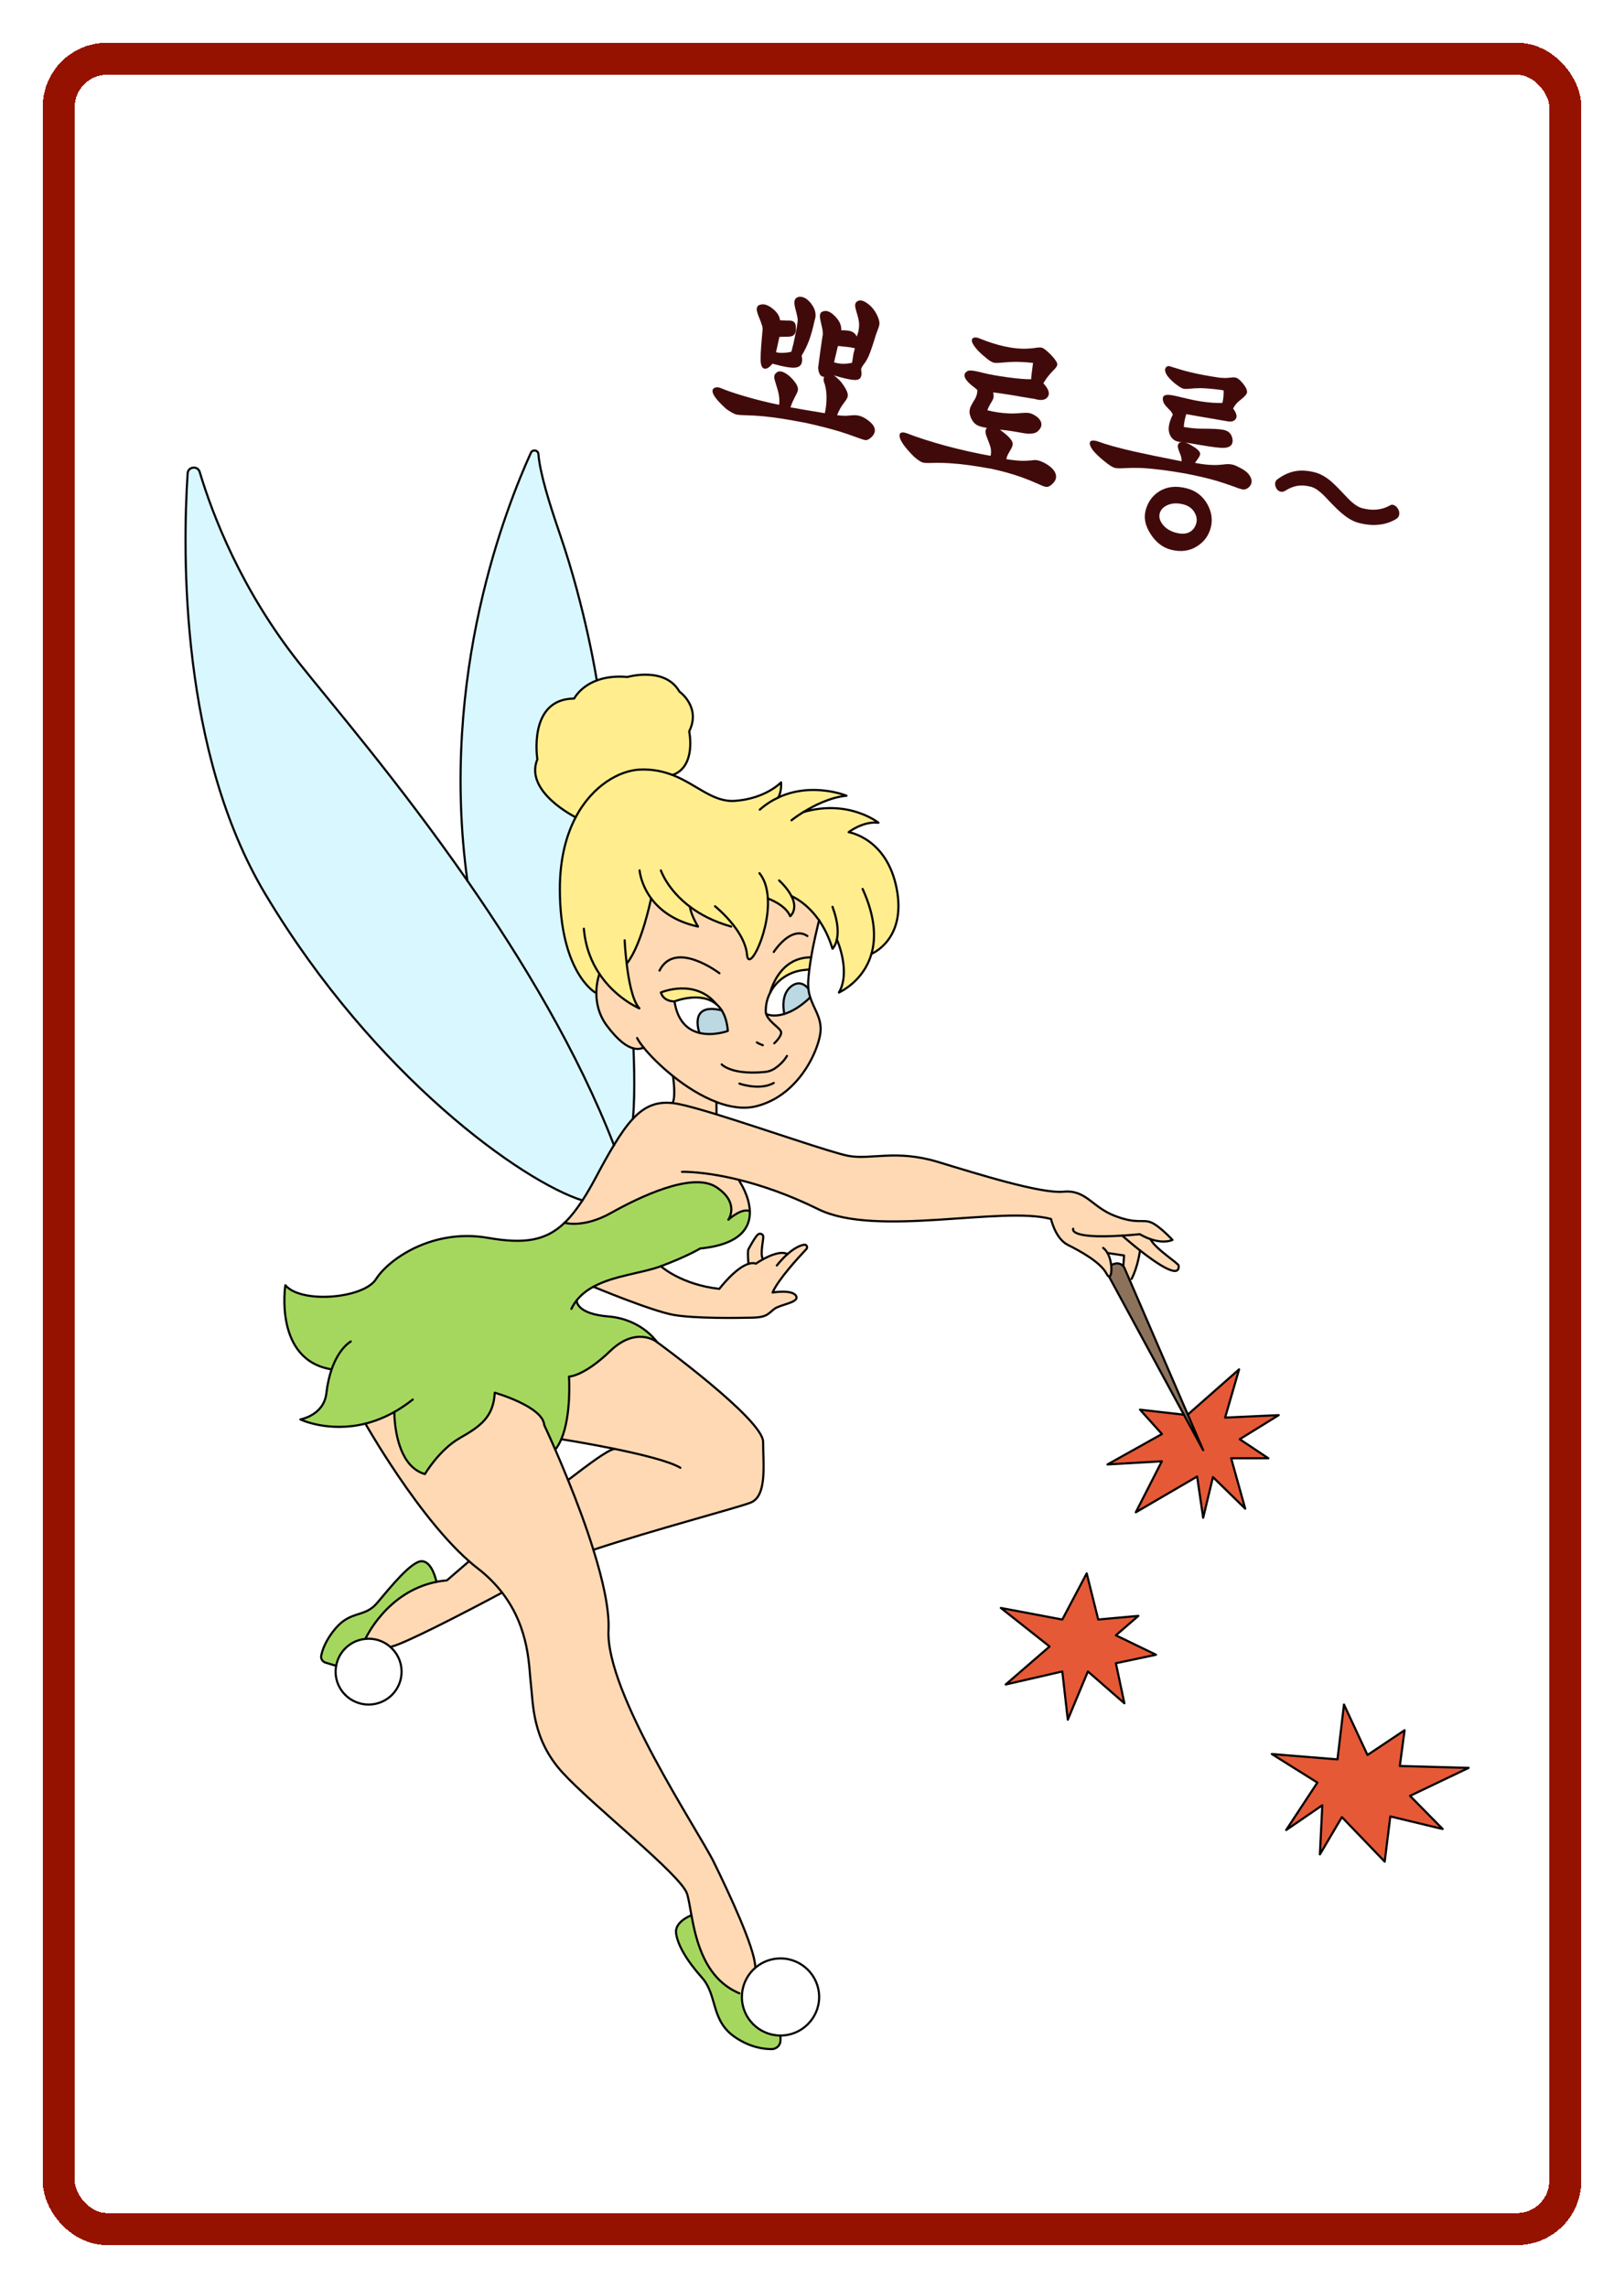 <svg width="304" height="428" viewBox="0 0 304 428" fill="none" xmlns="http://www.w3.org/2000/svg">
<g filter="url(#filter0_d_523_3278)">
<rect x="11" y="11" width="276" height="400" rx="6" fill="white" shape-rendering="crispEdges"/>
<rect x="8" y="8" width="282" height="406" rx="9" stroke="#961200" stroke-width="6" shape-rendering="crispEdges"/>
<path d="M271.919 327.729L260.947 332.965L267.058 339.165L257.254 336.812L256.204 345.271L248.193 336.941L244.075 343.918L244.524 334.729L237.763 339.353L243.603 330.482L235.073 325.141L247.367 326.141L248.582 315.882L252.983 325.318L259.932 320.682L259.035 327.376L271.919 327.729Z" fill="#E55936"/>
<path d="M236.358 261.741L229.067 266.247L234.424 269.812H227.463L230.094 279.236L224.053 273.33L222.224 280.941L221.092 273.224L209.612 279.918L214.485 270.377L204.314 270.965L214.508 265.271L210.402 260.718L218.614 261.659L222.224 268.294L219.345 261.636L228.949 253.177L226.33 262.2L236.358 261.741Z" fill="#E55936"/>
<path d="M219.347 261.635L222.225 268.294L218.615 261.659L204.587 235.8C204.953 235.871 205.141 234.859 205 233.659H205.059C206.286 233 207.006 233.565 207.277 233.883C207.371 233.988 207.418 234.059 207.418 234.059L208.445 236.424L219.347 261.635Z" fill="#8C725B"/>
<path d="M210.402 230.929C208.55 229.471 207.063 228.153 207.063 228.153C208.055 228.094 209.152 228.012 210.379 227.894C210.379 227.894 211.193 228.412 212.349 228.812C213.269 230.635 217.599 233.341 217.635 233.765C217.871 236.341 213.588 233.423 210.402 230.929Z" fill="#FFD9B3"/>
<path d="M111.923 211.224C113.173 209.165 114.318 207.53 115.474 206.294C117.692 203.93 119.945 203.024 122.954 203.365C123.308 203.412 123.674 203.459 124.051 203.541C125.679 203.871 128.192 204.577 131.118 205.471C139.991 208.2 152.626 212.635 155.8 213.235C160.024 214.024 164.684 211.988 172.554 214.365C180.411 216.753 191.867 220.33 196.079 219.941C200.291 219.541 201.377 222.777 205.589 224.424C209.813 226.071 210.839 225.047 212.432 225.671C214.025 226.294 216.479 228.965 216.479 228.965C215.11 229.518 213.553 229.224 212.349 228.812C211.193 228.412 210.379 227.894 210.379 227.894C209.152 228.012 208.055 228.094 207.064 228.153C207.064 228.153 208.55 229.471 210.402 230.93C210.367 231.165 209.99 234 208.822 236.259L208.444 236.424L207.418 234.059C207.418 234.059 207.37 233.988 207.276 233.883L207.418 231.871L204.315 231.412C204.704 232.083 204.916 232.906 204.999 233.659C205.14 234.859 204.952 235.871 204.586 235.8C204.468 235.788 204.315 235.624 204.149 235.306C203.052 233.153 199.253 231.071 196.893 229.894C194.546 228.718 193.743 225.047 193.743 225.047C184.553 222.553 160.98 228.53 150.22 223.235C144.556 220.447 139.53 218.765 135.472 217.753L135.413 217.977C135.413 217.977 137.265 220.671 137.36 223.577C135.908 222.941 133.619 224.93 133.372 225.141C133.561 224.847 135.342 221.883 131.083 219.083C126.576 216.13 116.547 221.012 111.368 223.918C106.33 226.741 102.873 225.812 102.696 225.753C103.829 224.647 104.914 223.271 106.023 221.577C106.873 220.283 107.722 218.788 108.631 217.094C109.822 214.847 110.908 212.894 111.923 211.224Z" fill="#FFD9B3"/>
<path d="M213.399 306.565L205.883 308.153L207.476 315.647L200.645 309.694L196.881 318.718L195.855 309.694L185.26 312.13L193.472 305.024L184.352 297.812L195.855 299.977L200.421 291.341L202.58 299.977L210.095 299.294L205.883 302.93L213.399 306.565Z" fill="#E55936"/>
<path d="M126.163 166.635C126.317 168.165 127.662 170.341 127.662 170.341C123.107 169.329 120.441 167.165 118.884 165.059C118.884 165.059 117.185 173.529 114.448 177.106L114.294 177.129C114.648 180.223 115.356 184.141 116.654 185.612C116.394 185.506 112.194 183.67 109.209 179.2C109.209 179.2 108.655 180.647 108.631 182.682H108.407C108.407 182.682 101.8 178.917 101.8 163.306C101.8 157.694 102.98 153.27 104.761 149.894C107.947 143.859 113.032 141.153 116.725 140.976C119.12 140.859 121.125 141.306 122.895 141.988H122.907C127.437 143.753 130.422 147.106 134.552 146.823C140.309 146.435 143.212 143.365 143.212 143.365C143.318 145.106 142.763 146.07 142.669 146.2C149.005 143.223 155.458 145.859 155.458 145.859C152.391 146.165 149.394 147.682 147.424 148.906C155.895 146.47 161.44 150.917 161.44 150.917C158.538 150.576 155.859 152.682 155.859 152.682C155.859 152.682 163.033 153.753 164.861 163.306C166.678 172.847 160.13 175.435 160.13 175.435C158.667 180.541 154.326 182.541 154.054 182.659C156.319 178.682 153.653 172.753 153.653 172.753C153.382 173.988 152.839 174.494 152.839 174.494C152.167 172.294 151.27 170.553 150.326 169.188C148.025 165.882 145.453 164.776 145.182 164.67H145.158C144.745 163.823 144.038 162.847 142.846 161.706L140.179 162.176C140.498 163.07 140.675 164.07 140.734 165.094C140.935 168.576 139.79 172.529 138.693 174.729C137.82 176.482 136.97 177.141 136.829 175.576C136.652 173.588 135.507 171.623 134.257 170.035L133.867 170.341C130.576 169.412 128.063 168.07 126.163 166.635Z" fill="#FFED8E"/>
<path d="M150.325 169.189C150.277 169.389 149.959 170.6 149.593 172.271L148.142 172.106C147.305 171.541 146.444 171.506 145.653 171.765L144.922 168.4C144.922 168.4 146.432 167.2 145.181 164.671C145.453 164.777 148.024 165.883 150.325 169.189Z" fill="#FFD9B3"/>
<path d="M141.488 199.777C138.845 200.965 135.412 199.718 135.412 199.718L135.742 197.518C136.875 197.671 138.338 197.718 140.179 197.541C140.839 197.482 141.476 197.259 142.031 196.894C142.739 196.412 143.694 195.612 144.308 194.541L141.937 192.177C141.937 192.177 143.27 190.965 143.223 190.129C143.187 189.365 140.875 188.212 140.426 186.682C140.521 186.741 141.748 187.33 143.824 186.682C145.134 186.282 146.774 185.4 148.662 183.6H148.673C149.334 185.682 150.62 187.165 150.62 189.541C150.62 191.671 148.791 197.024 144.662 200.682L141.488 199.777Z" fill="#FFD9B3"/>
<path d="M148.143 172.106L149.594 172.271C149.346 173.389 149.063 174.73 148.839 176.106C146.715 176.071 145.146 176.859 143.99 177.895L141.843 175.095C141.843 175.095 141.878 175.036 141.937 174.942C142.338 174.377 143.837 172.33 145.654 171.765C146.444 171.506 147.305 171.542 148.143 172.106Z" fill="#FFD9B3"/>
<path d="M143.991 177.894C145.147 176.859 146.716 176.07 148.84 176.106C148.71 176.87 148.592 177.647 148.498 178.412L148.273 178.388C147.955 178.423 147.648 178.447 147.377 178.482C144.687 178.788 142.362 180.4 141.194 182.67H141.183C141.183 182.67 141.843 179.847 143.991 177.894Z" fill="#FFED8E"/>
<path d="M143.105 363.376C147.093 363.376 150.338 366.612 150.338 370.588C150.338 374.565 147.093 377.8 143.105 377.8C139.118 377.8 135.873 374.576 135.873 370.588C135.873 370.365 135.885 370.153 135.908 369.929C136.085 367.965 137.053 366.224 138.492 365.035C139.743 364 141.359 363.376 143.105 363.376Z" fill="white"/>
<path d="M148.672 183.6H148.661C146.773 185.4 145.133 186.282 143.824 186.682C143.824 186.682 142.975 183.317 144.992 181.612C146.903 180 148.271 181.917 148.271 181.917H148.318C148.377 182.529 148.507 183.082 148.672 183.6Z" fill="#BCD8E2"/>
<path d="M148.273 178.388L148.497 178.412C148.403 179.176 148.332 179.918 148.285 180.623C148.261 181.082 148.285 181.518 148.32 181.918H148.273C148.273 181.918 146.905 180 144.993 181.612C142.976 183.318 143.825 186.682 143.825 186.682C141.749 187.329 140.522 186.741 140.427 186.682C140.368 186.529 140.345 186.376 140.345 186.212C140.345 186.047 140.345 185.871 140.357 185.706C140.416 184.612 140.699 183.588 141.194 182.671C142.362 180.4 144.686 178.788 147.376 178.482C147.648 178.447 147.955 178.423 148.273 178.388Z" fill="white"/>
<path d="M144.415 231.612C145.323 230.812 146.444 230.035 147.53 229.859C147.978 229.776 148.273 230.341 147.942 230.682C146.361 232.353 142.68 236.365 141.619 238.8C141.619 238.8 145.264 238.176 146.008 239.423C146.751 240.67 143.093 241.012 141.961 241.859C140.816 242.718 140.651 243.459 137.749 243.506C134.835 243.565 127.201 243.682 123.166 243C119.119 242.318 108.076 237.718 108.076 237.718C111.934 235.612 117.173 235.2 120.712 233.882C120.712 233.882 124.476 237.318 131.649 238.118C131.649 238.118 134.622 234.2 137.112 233.435C137.607 233.282 138.079 233.247 138.504 233.4C138.504 233.4 139.047 233.012 139.837 232.576C141.17 231.847 143.2 230.965 144.415 231.612Z" fill="#FFD9B3"/>
<path d="M144.922 168.4L145.653 171.765C143.836 172.33 142.338 174.377 141.937 174.941L138.692 174.73C139.79 172.53 140.934 168.577 140.733 165.094H140.757C140.757 165.094 144.013 166.224 144.922 168.4Z" fill="#FFD9B3"/>
<path d="M145.18 164.671C146.431 167.2 144.921 168.4 144.921 168.4C144.013 166.224 140.757 165.094 140.757 165.094H140.733C140.674 164.071 140.497 163.071 140.179 162.177L142.845 161.706C144.036 162.847 144.744 163.824 145.157 164.659H145.18V164.671Z" fill="#FFED8E"/>
<path d="M140.427 186.683C140.875 188.212 143.188 189.365 143.223 190.13C143.27 190.965 141.937 192.177 141.937 192.177L144.309 194.541C143.695 195.612 142.74 196.412 142.032 196.894C141.477 197.259 140.84 197.483 140.179 197.541C138.339 197.718 136.876 197.671 135.743 197.518L135.413 199.718C135.413 199.718 138.846 200.965 141.489 199.777L144.663 200.683C143.046 202.118 141.076 203.294 138.716 203.918C136.321 204.553 133.702 204.153 131.118 203.177C128.228 202.071 125.396 200.247 122.977 198.318C120.653 196.459 118.707 194.494 117.491 192.989C116.984 193.2 116.37 193.318 115.604 193.13C114.365 192.836 112.748 191.73 110.625 188.918C109.02 186.777 108.607 184.494 108.631 182.683C108.654 180.647 109.209 179.2 109.209 179.2C112.194 183.671 116.394 185.506 116.654 185.612C115.356 184.141 114.648 180.224 114.294 177.13L114.447 177.106C117.185 173.53 118.884 165.059 118.884 165.059C120.441 167.165 123.107 169.33 127.661 170.341C127.661 170.341 126.316 168.165 126.163 166.636C128.063 168.071 130.576 169.412 133.867 170.341L134.257 170.036C135.507 171.624 136.652 173.588 136.829 175.577C136.97 177.141 137.82 176.483 138.693 174.73L141.937 174.941C141.878 175.036 141.843 175.094 141.843 175.094L143.99 177.894C141.843 179.847 141.182 182.671 141.182 182.671H141.194C140.698 183.588 140.415 184.612 140.356 185.706C140.345 185.871 140.345 186.047 140.345 186.212C140.345 186.377 140.368 186.53 140.427 186.683ZM133.242 189.871C133.112 188.188 132.687 186.941 132.098 186.012C131.814 185.565 131.484 185.189 131.118 184.883C127.083 179.93 120.712 182.671 120.712 182.671C121.255 184.447 123.261 184.341 123.261 184.341C123.851 188.188 125.856 189.73 127.921 190.224C130.54 190.871 133.242 189.871 133.242 189.871Z" fill="#FFD9B3"/>
<path d="M143.105 377.8V378.694C143.105 379.6 142.374 380.33 141.477 380.341C139.943 380.353 137.466 380.012 134.728 378.2C129.962 375.047 131.378 370.318 128.416 366.988C125.455 363.659 123.862 360.847 123.555 358.659C123.261 356.459 126.434 355.306 126.434 355.306C127.331 360.189 128.983 367.212 135.413 369.906L135.908 369.93C135.885 370.153 135.873 370.365 135.873 370.588C135.873 374.577 139.106 377.8 143.105 377.8Z" fill="#A5D75F"/>
<path d="M112.016 268.047C107.002 267.024 102.389 266.294 102.07 266.247C104.005 261.706 103.51 254.529 103.51 254.529C103.51 254.529 106.235 254.529 111.202 249.765C115.98 245.153 119.697 247.847 119.956 248.047C119.956 248.047 139.836 262.541 139.836 266.741C139.836 270.941 140.627 276.847 137.5 278.106C135.212 279.023 119.036 283.282 108.064 286.929C106.66 282.4 104.914 277.788 103.321 273.882C107.356 270.8 110.695 268.282 112.004 268.059L112.016 268.047Z" fill="#FFD9B3"/>
<path d="M139.754 232.412L139.837 232.577C139.046 233.012 138.504 233.4 138.504 233.4C138.079 233.247 137.607 233.283 137.112 233.436C137.112 233.436 136.876 231.141 137.112 230.694C137.218 230.483 138.35 228.388 138.881 227.941C139.27 227.624 139.872 227.883 139.884 228.388C139.884 229.036 139.306 231.541 139.754 232.412Z" fill="#FFD9B3"/>
<path d="M138.374 364.906L138.492 365.036C137.052 366.224 136.085 367.965 135.908 369.93L135.412 369.906C128.982 367.212 127.331 360.189 126.434 355.306C126.115 353.612 125.903 352.177 125.608 351.271C124.475 347.753 107.946 334.8 102.247 328.553C96.561 322.294 96.82 315.636 96.372 312C95.994 309.059 96.23 301.718 90.992 294.942C89.765 293.353 88.243 291.8 86.343 290.342C85.836 289.953 85.317 289.53 84.81 289.071C79.335 284.283 73.766 276.553 70.015 270.812L73.271 270.389C74.073 271.483 75.135 272.365 76.539 272.765C76.539 272.765 79.206 268.224 83.075 266.024C86.945 263.824 89.376 262.083 89.612 257.542C89.612 257.542 98.649 260.118 98.873 263.6C98.873 263.6 99.711 265.365 100.938 268.189C101.634 269.789 102.46 271.73 103.333 273.883C104.926 277.789 106.672 282.4 108.076 286.93C109.846 292.577 111.096 298.094 110.907 301.965C110.341 313.671 127.779 339.565 130.622 345.365C133.466 351.153 138.256 361.377 138.374 364.906Z" fill="#FFD9B3"/>
<path d="M133.372 225.142C133.62 224.93 135.908 222.942 137.36 223.577C137.419 225.024 137.029 226.53 135.755 227.777C134.387 229.118 132.015 230.177 128.063 230.565C128.063 230.565 125.833 231.953 120.712 233.883C117.173 235.2 111.934 235.612 108.076 237.718C106.861 238.377 105.799 239.2 104.95 240.271C104.938 240.518 105.009 242.8 110.908 243.283C116.937 243.789 119.792 247.8 119.957 248.047C119.698 247.847 115.981 245.153 111.203 249.765C106.236 254.53 103.51 254.53 103.51 254.53C103.51 254.53 104.006 261.706 102.071 266.247C101.753 266.977 101.387 267.636 100.938 268.189C99.712 265.365 98.874 263.6 98.874 263.6C98.65 260.118 89.612 257.542 89.612 257.542C89.376 262.083 86.946 263.824 83.076 266.024C79.206 268.224 76.54 272.765 76.54 272.765C75.136 272.365 74.074 271.483 73.272 270.389C70.747 266.895 70.818 261.153 70.818 261.153C68.942 262.2 67.113 262.895 65.402 263.33C58.441 265.059 53.226 262.542 53.226 262.542C53.226 262.542 57.603 261.789 58.087 257.695C58.3 255.883 58.654 254.4 59.078 253.177C48.212 251.436 50.418 237.436 50.418 237.436C53.38 240.953 65.107 239.93 67.384 236.295C69.673 232.659 77.873 226.753 88.35 228.577C95.063 229.742 99.122 229.177 102.685 225.753H102.696C102.873 225.812 106.33 226.742 111.368 223.918C116.548 221.012 126.576 216.13 131.083 219.083C135.342 221.883 133.561 224.847 133.372 225.142Z" fill="#A5D75F"/>
<path d="M132.097 186.012C132.687 186.942 133.112 188.189 133.242 189.871C133.242 189.871 130.54 190.871 127.921 190.236C127.815 189.93 125.975 184.506 132.097 186.012Z" fill="#BCD8E2"/>
<path d="M131.118 184.882C131.484 185.188 131.814 185.565 132.098 186.012C125.974 184.506 127.815 189.929 127.921 190.224C125.856 189.729 123.851 188.188 123.261 184.341C123.261 184.341 128.169 182.365 131.118 184.882Z" fill="white"/>
<path d="M131.118 203.177V205.471C128.193 204.577 125.679 203.871 124.051 203.541C123.674 203.459 123.308 203.412 122.954 203.365L122.978 203.165C123.52 201.871 122.978 198.318 122.978 198.318C125.396 200.247 128.228 202.071 131.118 203.165V203.177Z" fill="#FFD9B3"/>
<path d="M131.118 184.882C128.168 182.365 123.26 184.341 123.26 184.341C123.26 184.341 121.255 184.447 120.712 182.671C120.712 182.671 127.083 179.929 131.118 184.882Z" fill="#FFED8E"/>
<path d="M124.181 126.377C124.181 126.377 128.287 129.271 126.01 133.824C126.01 133.824 127.414 140.377 122.907 141.989H122.895C121.126 141.306 119.12 140.859 116.725 140.977C113.032 141.153 107.947 143.859 104.761 149.894C104.761 149.894 95.075 145.118 97.588 139.047C97.588 139.047 95.759 127.741 104.478 127.683C104.478 127.683 105.576 125.471 108.714 124.294C110.165 123.753 112.041 123.436 114.448 123.647C114.448 123.647 121.456 121.612 124.181 126.377Z" fill="#FFED8E"/>
<path d="M115.603 193.129L115.579 193.223C115.579 193.223 115.981 201.247 115.473 206.294C114.317 207.529 113.173 209.165 111.922 211.223C105.173 193.8 94.815 176.612 84.491 161.765C79.158 123.176 91.971 91.435 96.372 81.718C96.691 81.012 97.729 81.188 97.788 81.953C98.071 85.517 99.817 91.129 101.799 96.894C106.684 111.094 108.713 124.294 108.713 124.294C105.575 125.47 104.477 127.682 104.477 127.682C95.758 127.741 97.587 139.047 97.587 139.047C95.074 145.117 104.76 149.894 104.76 149.894C102.979 153.27 101.799 157.694 101.799 163.306C101.799 178.917 108.406 182.67 108.406 182.67H108.63C108.607 184.494 109.02 186.776 110.624 188.917C112.748 191.729 114.364 192.835 115.603 193.129Z" fill="#D9F7FF"/>
<path d="M111.923 211.224C110.908 212.894 109.823 214.847 108.631 217.094C107.723 218.788 106.873 220.282 106.024 221.576C94.933 218.094 67.196 198.541 46.69 164.306C30.739 137.671 31.152 100.671 32.12 85.565C32.202 84.271 34.019 84.071 34.385 85.306C36.768 93.271 42.136 107.329 53.073 121.129C58.724 128.271 71.585 143.188 84.492 161.765C94.815 176.612 105.174 193.8 111.923 211.224Z" fill="#D9F7FF"/>
<path d="M86.343 290.341C88.243 291.8 89.765 293.353 90.992 294.941C82.957 299.235 72.693 304.47 70.357 305.023L70.192 305.211C69.094 304.188 67.619 303.564 66.003 303.564C65.802 303.564 65.602 303.576 65.401 303.6C65.401 303.6 69.354 294.788 78.698 292.929C79.335 292.8 79.984 292.706 80.668 292.647C80.668 292.647 82.296 291.223 84.809 289.07C85.317 289.529 85.836 289.953 86.343 290.341Z" fill="#FFD9B3"/>
<path d="M78.699 292.918C69.355 294.789 65.403 303.6 65.403 303.6C62.63 303.859 60.4 305.953 59.928 308.636L57.922 308.036C57.356 307.859 57.026 307.294 57.132 306.73C57.356 305.636 57.993 303.765 59.822 301.624C62.736 298.212 65.226 299.694 67.621 296.847C70.016 294.012 74.11 288.894 76.045 289.071C77.921 289.236 78.652 292.683 78.699 292.918Z" fill="#A5D75F"/>
<path d="M73.271 270.388L70.014 270.812C67.195 266.518 65.401 263.329 65.401 263.329C67.112 262.894 68.941 262.2 70.817 261.153C70.817 261.153 70.746 266.894 73.271 270.388Z" fill="#FFD9B3"/>
<path d="M72.174 309.73C72.174 313.13 69.413 315.883 66.004 315.883C62.594 315.883 59.821 313.13 59.821 309.73C59.821 309.353 59.857 308.988 59.928 308.636C60.399 305.953 62.629 303.859 65.402 303.6C65.602 303.577 65.803 303.565 66.004 303.565C67.62 303.565 69.095 304.188 70.192 305.212C71.407 306.33 72.174 307.941 72.174 309.73Z" fill="white"/>
<path d="M111.935 211.259C111.935 211.259 111.923 211.235 111.923 211.224C105.174 193.8 94.815 176.612 84.492 161.765C71.585 143.188 58.724 128.271 53.073 121.129C42.136 107.329 36.768 93.271 34.385 85.306C34.019 84.071 32.202 84.271 32.12 85.565C31.152 100.671 30.739 137.671 46.69 164.306C67.196 198.541 94.933 218.094 106.024 221.576" stroke="black" stroke-width="0.4" stroke-linecap="round" stroke-linejoin="round"/>
<path d="M131.119 203.165C128.228 202.071 125.396 200.247 122.978 198.318C120.654 196.459 118.707 194.494 117.492 192.988C116.902 192.259 116.489 191.647 116.265 191.188" stroke="black" stroke-width="0.4" stroke-linecap="round" stroke-linejoin="round"/>
<path d="M150.338 169.153C150.338 169.153 150.338 169.165 150.326 169.189C150.279 169.389 149.96 170.6 149.594 172.271C149.346 173.389 149.063 174.73 148.839 176.106C148.709 176.871 148.591 177.647 148.497 178.412C148.403 179.177 148.332 179.918 148.285 180.624C148.261 181.083 148.285 181.518 148.32 181.918C148.379 182.53 148.509 183.083 148.674 183.6C149.335 185.683 150.621 187.165 150.621 189.542C150.621 191.671 148.792 197.024 144.663 200.683C143.046 202.118 141.076 203.294 138.716 203.918C136.321 204.553 133.702 204.153 131.118 203.177" stroke="black" stroke-width="0.4" stroke-linecap="round" stroke-linejoin="round"/>
<path d="M120.712 159.835C120.712 159.835 121.892 163.423 126.163 166.635C128.062 168.07 130.575 169.411 133.867 170.341" stroke="black" stroke-width="0.4" stroke-linecap="round" stroke-linejoin="round"/>
<path d="M130.848 166.541C130.848 166.541 132.629 167.965 134.257 170.035C135.508 171.624 136.652 173.588 136.829 175.577C136.971 177.141 137.82 176.482 138.693 174.729C139.791 172.529 140.935 168.577 140.735 165.094C140.676 164.071 140.499 163.071 140.18 162.177C139.932 161.506 139.602 160.894 139.165 160.353" stroke="black" stroke-width="0.4" stroke-linecap="round" stroke-linejoin="round"/>
<path d="M145.158 164.659C144.745 163.824 144.037 162.847 142.846 161.706" stroke="black" stroke-width="0.4" stroke-linecap="round" stroke-linejoin="round"/>
<path d="M140.757 165.094C140.757 165.094 144.013 166.224 144.921 168.4C144.921 168.4 146.431 167.2 145.181 164.671" stroke="black" stroke-width="0.4" stroke-linecap="round" stroke-linejoin="round"/>
<path d="M145.158 164.659H145.182C145.453 164.776 148.025 165.882 150.326 169.188C151.27 170.553 152.166 172.294 152.839 174.494C152.839 174.494 153.382 173.988 153.653 172.753C153.924 171.506 153.924 169.553 152.839 166.647" stroke="black" stroke-width="0.4" stroke-linecap="round" stroke-linejoin="round"/>
<path d="M116.724 159.835C116.724 159.835 116.924 162.4 118.883 165.058C120.44 167.164 123.106 169.329 127.661 170.341C127.661 170.341 126.316 168.164 126.162 166.635" stroke="black" stroke-width="0.4" stroke-linecap="round" stroke-linejoin="round"/>
<path d="M118.883 165.059C118.883 165.059 117.184 173.53 114.447 177.106" stroke="black" stroke-width="0.4" stroke-linecap="round" stroke-linejoin="round"/>
<path d="M116.666 185.624H116.654C116.394 185.506 112.194 183.671 109.209 179.2C107.758 177.035 106.59 174.247 106.295 170.741" stroke="black" stroke-width="0.4" stroke-linecap="round" stroke-linejoin="round"/>
<path d="M113.928 172.906C113.928 172.906 114.01 174.789 114.293 177.13C114.647 180.224 115.355 184.142 116.653 185.612" stroke="black" stroke-width="0.4" stroke-linecap="round" stroke-linejoin="round"/>
<path d="M154.042 182.671H154.054C154.325 182.541 158.666 180.541 160.129 175.436C160.978 172.506 160.86 168.541 158.477 163.306" stroke="black" stroke-width="0.4" stroke-linecap="round" stroke-linejoin="round"/>
<path d="M153.652 172.753C153.652 172.753 156.318 178.683 154.053 182.659" stroke="black" stroke-width="0.4" stroke-linecap="round" stroke-linejoin="round"/>
<path d="M160.131 175.436C160.131 175.436 166.679 172.847 164.862 163.306C163.033 153.753 155.86 152.683 155.86 152.683C155.86 152.683 158.538 150.577 161.44 150.918C161.44 150.918 155.895 146.471 147.424 148.906" stroke="black" stroke-width="0.4" stroke-linecap="round" stroke-linejoin="round"/>
<path d="M142.668 146.212C141.5 146.753 140.333 147.494 139.224 148.471" stroke="black" stroke-width="0.4" stroke-linecap="round" stroke-linejoin="round"/>
<path d="M145.158 150.459C145.158 150.459 146.02 149.753 147.412 148.906H147.424C149.394 147.683 152.391 146.165 155.458 145.859C155.458 145.859 149.005 143.224 142.669 146.2" stroke="black" stroke-width="0.4" stroke-linecap="round" stroke-linejoin="round"/>
<path d="M122.895 141.988C121.125 141.306 119.12 140.859 116.725 140.976C113.032 141.153 107.947 143.859 104.761 149.894C102.98 153.27 101.8 157.694 101.8 163.306C101.8 178.917 108.407 182.67 108.407 182.67" stroke="black" stroke-width="0.4" stroke-linecap="round" stroke-linejoin="round"/>
<path d="M142.668 146.212C142.763 146.071 143.317 145.106 143.211 143.365C143.211 143.365 140.309 146.435 134.551 146.824C130.422 147.106 127.437 143.753 122.906 141.988" stroke="black" stroke-width="0.4" stroke-linecap="round" stroke-linejoin="round"/>
<path d="M109.209 179.2C109.209 179.2 108.654 180.647 108.631 182.683C108.607 184.494 109.02 186.777 110.625 188.918C112.748 191.73 114.365 192.835 115.604 193.13C116.37 193.318 116.984 193.2 117.491 192.988H117.503" stroke="black" stroke-width="0.4" stroke-linecap="round" stroke-linejoin="round"/>
<path d="M108.713 124.294C108.713 124.294 106.684 111.094 101.799 96.894C99.817 91.129 98.071 85.517 97.788 81.953C97.729 81.188 96.691 81.012 96.372 81.718C91.971 91.435 79.158 123.176 84.491 161.765" stroke="black" stroke-width="0.4" stroke-linecap="round" stroke-linejoin="round"/>
<path d="M104.761 149.894C104.761 149.894 95.075 145.118 97.588 139.047C97.588 139.047 95.759 127.741 104.478 127.683C104.478 127.683 105.576 125.471 108.714 124.294C110.165 123.753 112.041 123.436 114.448 123.647C114.448 123.647 121.456 121.612 124.181 126.377C124.181 126.377 128.287 129.271 126.01 133.824C126.01 133.824 127.414 140.377 122.907 141.989H122.895" stroke="black" stroke-width="0.4" stroke-linecap="round" stroke-linejoin="round"/>
<path d="M141.843 175.095C141.843 175.095 141.878 175.036 141.937 174.942C142.338 174.377 143.836 172.33 145.653 171.765C146.443 171.506 147.305 171.542 148.142 172.106" stroke="black" stroke-width="0.4" stroke-linecap="round" stroke-linejoin="round"/>
<path d="M131.672 179.071C131.672 179.071 123.39 172.73 120.452 178.577" stroke="black" stroke-width="0.4" stroke-linecap="round" stroke-linejoin="round"/>
<path d="M141.937 192.176C141.937 192.176 143.271 190.965 143.224 190.129C143.188 189.365 140.876 188.212 140.427 186.682C140.368 186.529 140.345 186.376 140.345 186.212C140.345 186.047 140.345 185.871 140.357 185.706C140.416 184.612 140.699 183.588 141.194 182.671C142.362 180.4 144.686 178.788 147.376 178.482C147.648 178.447 147.955 178.423 148.273 178.388" stroke="black" stroke-width="0.4" stroke-linecap="round" stroke-linejoin="round"/>
<path d="M127.921 190.224C125.856 189.729 123.851 188.188 123.261 184.341C123.261 184.341 128.169 182.365 131.118 184.882C131.484 185.188 131.814 185.565 132.098 186.012C132.688 186.941 133.112 188.188 133.242 189.871C133.242 189.871 130.54 190.871 127.921 190.235" stroke="black" stroke-width="0.4" stroke-linecap="round" stroke-linejoin="round"/>
<path d="M140.415 186.682C140.509 186.741 141.736 187.33 143.813 186.682C145.123 186.282 146.762 185.4 148.65 183.6" stroke="black" stroke-width="0.4" stroke-linecap="round" stroke-linejoin="round"/>
<path d="M127.921 190.236C127.815 189.93 125.975 184.506 132.097 186.012" stroke="black" stroke-width="0.4" stroke-linecap="round" stroke-linejoin="round"/>
<path d="M143.824 186.682C143.824 186.682 142.975 183.317 144.992 181.612C146.903 180 148.271 181.917 148.271 181.917" stroke="black" stroke-width="0.4" stroke-linecap="round" stroke-linejoin="round"/>
<path d="M123.26 184.341C123.26 184.341 121.255 184.447 120.712 182.671C120.712 182.671 127.083 179.929 131.118 184.882" stroke="black" stroke-width="0.4" stroke-linecap="round" stroke-linejoin="round"/>
<path d="M141.183 182.67C141.183 182.67 141.843 179.847 143.991 177.894C145.147 176.859 146.716 176.07 148.84 176.106" stroke="black" stroke-width="0.4" stroke-linecap="round" stroke-linejoin="round"/>
<path d="M138.681 192.012C138.681 192.012 139.164 192.329 139.79 192.529" stroke="black" stroke-width="0.4" stroke-linecap="round" stroke-linejoin="round"/>
<path d="M144.309 194.541C143.695 195.612 142.74 196.412 142.032 196.894C141.477 197.259 140.84 197.482 140.179 197.541C138.339 197.717 136.876 197.67 135.743 197.517C133.006 197.141 132.098 196.129 132.098 196.129" stroke="black" stroke-width="0.4" stroke-linecap="round" stroke-linejoin="round"/>
<path d="M135.412 199.718C135.412 199.718 138.845 200.965 141.487 199.777C141.605 199.73 141.723 199.671 141.841 199.6" stroke="black" stroke-width="0.4" stroke-linecap="round" stroke-linejoin="round"/>
<path d="M115.58 193.224C115.58 193.224 115.981 201.247 115.474 206.294" stroke="black" stroke-width="0.4" stroke-linecap="round" stroke-linejoin="round"/>
<path d="M124.665 216.224C124.665 216.224 128.759 216.082 135.472 217.753C139.531 218.765 144.557 220.447 150.22 223.235C160.98 228.53 184.553 222.553 193.744 225.047C193.744 225.047 194.546 228.718 196.894 229.894C199.254 231.071 203.053 233.153 204.15 235.306C204.315 235.624 204.468 235.788 204.586 235.8C204.952 235.871 205.141 234.859 204.999 233.659C204.917 232.906 204.704 232.082 204.315 231.412C204.103 231.035 203.831 230.706 203.501 230.459" stroke="black" stroke-width="0.4" stroke-linecap="round" stroke-linejoin="round"/>
<path d="M102.696 225.753C103.829 224.647 104.914 223.271 106.023 221.577C106.873 220.283 107.722 218.788 108.631 217.094C109.822 214.847 110.908 212.894 111.923 211.224C113.173 209.165 114.318 207.53 115.474 206.294C117.692 203.93 119.945 203.024 122.954 203.365C123.308 203.412 123.674 203.459 124.051 203.541C125.679 203.871 128.192 204.577 131.118 205.471C139.991 208.2 152.626 212.635 155.8 213.235C160.024 214.024 164.684 211.988 172.554 214.365C180.411 216.753 191.867 220.33 196.079 219.941C200.291 219.541 201.377 222.777 205.589 224.424C209.813 226.071 210.839 225.047 212.432 225.671C214.025 226.294 216.479 228.965 216.479 228.965C215.11 229.518 213.553 229.224 212.349 228.812C211.193 228.412 210.379 227.894 210.379 227.894C209.152 228.012 208.055 228.094 207.064 228.153C196.905 228.8 197.896 226.871 197.896 226.871" stroke="black" stroke-width="0.4" stroke-linecap="round" stroke-linejoin="round"/>
<path d="M59.078 253.176C48.212 251.435 50.418 237.435 50.418 237.435C53.38 240.953 65.107 239.929 67.384 236.294C69.673 232.659 77.873 226.753 88.35 228.576C95.063 229.741 99.122 229.176 102.685 225.753" stroke="black" stroke-width="0.4" stroke-linecap="round" stroke-linejoin="round"/>
<path d="M204.314 231.412L207.417 231.871L207.275 233.883" stroke="black" stroke-width="0.4" stroke-linecap="round" stroke-linejoin="round"/>
<path d="M207.063 228.153C207.063 228.153 208.55 229.471 210.402 230.93C213.588 233.424 217.871 236.342 217.635 233.765C217.599 233.342 213.269 230.636 212.349 228.812" stroke="black" stroke-width="0.4" stroke-linecap="round" stroke-linejoin="round"/>
<path d="M210.403 230.918C210.368 231.165 209.99 234 208.822 236.259" stroke="black" stroke-width="0.4" stroke-linecap="round" stroke-linejoin="round"/>
<path d="M204.587 235.8L218.615 261.659L222.225 268.294L219.347 261.635L208.445 236.424L207.418 234.059C207.418 234.059 207.371 233.988 207.277 233.883C207.006 233.565 206.286 233 205.059 233.659" stroke="black" stroke-width="0.4" stroke-linecap="round" stroke-linejoin="round"/>
<path d="M62.665 247.965C62.665 247.965 60.494 249.106 59.078 253.177C58.654 254.4 58.3 255.882 58.087 257.694C57.604 261.788 53.227 262.541 53.227 262.541C53.227 262.541 58.441 265.059 65.402 263.33C67.113 262.894 68.942 262.2 70.818 261.153C71.95 260.518 73.095 259.741 74.263 258.824" stroke="black" stroke-width="0.4" stroke-linecap="round" stroke-linejoin="round"/>
<path d="M70.818 261.153C70.818 261.153 70.747 266.894 73.272 270.389C74.074 271.483 75.136 272.365 76.54 272.765C76.54 272.765 79.206 268.224 83.076 266.024C86.946 263.824 89.376 262.083 89.612 257.542C89.612 257.542 98.65 260.118 98.874 263.6C98.874 263.6 99.712 265.365 100.939 268.189C101.635 269.789 102.46 271.73 103.334 273.883C104.926 277.789 106.672 282.4 108.076 286.93C109.846 292.577 111.097 298.094 110.908 301.965C110.342 313.671 127.78 339.565 130.623 345.365C133.466 351.153 138.256 361.377 138.374 364.906" stroke="black" stroke-width="0.4" stroke-linecap="round" stroke-linejoin="round"/>
<path d="M65.401 263.33C65.401 263.33 67.195 266.518 70.014 270.812C73.766 276.553 79.335 284.283 84.809 289.071C85.317 289.53 85.836 289.953 86.343 290.341C88.243 291.8 89.765 293.353 90.992 294.941C96.23 301.718 95.994 309.059 96.372 312C96.82 315.635 96.561 322.294 102.247 328.553C107.946 334.8 124.475 347.753 125.608 351.271C125.903 352.177 126.115 353.612 126.434 355.306C127.33 360.188 128.982 367.212 135.412 369.906" stroke="black" stroke-width="0.4" stroke-linecap="round" stroke-linejoin="round"/>
<path d="M119.968 248.059C119.803 247.8 116.948 243.789 110.919 243.283C105.02 242.8 104.949 240.518 104.961 240.283" stroke="black" stroke-width="0.4" stroke-linecap="round" stroke-linejoin="round"/>
<path d="M100.938 268.188C101.387 267.635 101.753 266.976 102.071 266.247C104.006 261.706 103.51 254.529 103.51 254.529C103.51 254.529 106.236 254.529 111.203 249.765C115.981 245.153 119.698 247.847 119.957 248.047" stroke="black" stroke-width="0.4" stroke-linecap="round" stroke-linejoin="round"/>
<path d="M138.492 365.035C139.743 364 141.359 363.376 143.105 363.376C147.093 363.376 150.338 366.612 150.338 370.588C150.338 374.565 147.093 377.8 143.105 377.8C139.118 377.8 135.873 374.576 135.873 370.588C135.873 370.365 135.885 370.153 135.908 369.929C136.085 367.965 137.053 366.224 138.492 365.035Z" stroke="black" stroke-width="0.4" stroke-linecap="round" stroke-linejoin="round"/>
<path d="M126.434 355.306C126.434 355.306 123.261 356.459 123.555 358.659C123.862 360.847 125.455 363.659 128.416 366.988C131.378 370.318 129.962 375.047 134.728 378.2C137.466 380.012 139.943 380.353 141.477 380.341C142.374 380.33 143.105 379.6 143.105 378.694V377.8" stroke="black" stroke-width="0.4" stroke-linecap="round" stroke-linejoin="round"/>
<path d="M70.357 305.024C72.694 304.471 82.958 299.236 90.993 294.941" stroke="black" stroke-width="0.4" stroke-linecap="round" stroke-linejoin="round"/>
<path d="M119.969 248.059C119.969 248.059 139.849 262.541 139.849 266.741C139.849 270.941 140.639 276.847 137.513 278.106C135.224 279.024 119.049 283.283 108.076 286.93" stroke="black" stroke-width="0.4" stroke-linecap="round" stroke-linejoin="round"/>
<path d="M70.192 305.212C71.407 306.33 72.174 307.941 72.174 309.73C72.174 313.13 69.413 315.883 66.004 315.883C62.594 315.883 59.821 313.13 59.821 309.73C59.821 309.353 59.857 308.988 59.928 308.636C60.399 305.953 62.629 303.859 65.402 303.6C65.602 303.577 65.803 303.565 66.004 303.565C67.62 303.565 69.095 304.188 70.192 305.212Z" stroke="black" stroke-width="0.4" stroke-linecap="round" stroke-linejoin="round"/>
<path d="M112.017 268.059C110.708 268.283 107.369 270.8 103.334 273.883" stroke="black" stroke-width="0.4" stroke-linecap="round" stroke-linejoin="round"/>
<path d="M78.699 292.917C79.336 292.8 79.985 292.706 80.669 292.647C80.669 292.647 82.297 291.223 84.81 289.07" stroke="black" stroke-width="0.4" stroke-linecap="round" stroke-linejoin="round"/>
<path d="M65.401 303.6C65.401 303.6 69.354 294.789 78.698 292.93" stroke="black" stroke-width="0.4" stroke-linecap="round" stroke-linejoin="round"/>
<path d="M78.699 292.93C78.652 292.683 77.921 289.236 76.045 289.071C74.11 288.894 70.016 294.012 67.621 296.847C65.226 299.694 62.736 298.212 59.822 301.624C57.993 303.765 57.356 305.636 57.132 306.73C57.026 307.294 57.356 307.859 57.922 308.036L59.928 308.636" stroke="black" stroke-width="0.4" stroke-linecap="round" stroke-linejoin="round"/>
<path d="M102.06 266.247H102.071C102.39 266.294 107.003 267.024 112.017 268.047C116.996 269.071 122.353 270.365 124.358 271.588" stroke="black" stroke-width="0.4" stroke-linecap="round" stroke-linejoin="round"/>
<path d="M133.348 225.165L133.371 225.141C133.619 224.929 135.908 222.941 137.358 223.576" stroke="black" stroke-width="0.4" stroke-linecap="round" stroke-linejoin="round"/>
<path d="M102.685 225.753H102.696C102.873 225.812 106.33 226.742 111.368 223.918C116.548 221.012 126.576 216.13 131.083 219.083C135.342 221.883 133.561 224.847 133.372 225.142" stroke="black" stroke-width="0.4" stroke-linecap="round" stroke-linejoin="round"/>
<path d="M135.413 217.977C135.413 217.977 137.265 220.671 137.36 223.577C137.419 225.024 137.029 226.53 135.755 227.777C134.387 229.118 132.015 230.177 128.063 230.565C128.063 230.565 125.833 231.953 120.712 233.882C117.173 235.2 111.935 235.612 108.077 237.718C106.861 238.377 105.8 239.2 104.95 240.271C104.561 240.753 104.23 241.282 103.959 241.859" stroke="black" stroke-width="0.4" stroke-linecap="round" stroke-linejoin="round"/>
<path d="M120.712 233.882C120.712 233.882 124.476 237.318 131.649 238.118C131.649 238.118 134.622 234.2 137.111 233.435C137.607 233.282 138.079 233.247 138.504 233.4C138.504 233.4 139.046 233.012 139.837 232.576C141.17 231.847 143.199 230.965 144.415 231.612" stroke="black" stroke-width="0.4" stroke-linecap="round" stroke-linejoin="round"/>
<path d="M142.421 233.741C142.421 233.741 143.247 232.647 144.415 231.612C145.323 230.812 146.444 230.035 147.53 229.859C147.978 229.776 148.273 230.341 147.942 230.682C146.361 232.353 142.68 236.365 141.619 238.8C141.619 238.8 145.264 238.176 146.008 239.423C146.751 240.67 143.093 241.012 141.961 241.859C140.816 242.718 140.651 243.459 137.749 243.506C134.835 243.565 127.201 243.682 123.166 243C119.119 242.318 108.076 237.718 108.076 237.718" stroke="black" stroke-width="0.4" stroke-linecap="round" stroke-linejoin="round"/>
<path d="M137.112 233.436C137.112 233.436 136.876 231.141 137.112 230.694C137.218 230.483 138.35 228.388 138.881 227.941C139.27 227.624 139.872 227.883 139.884 228.388C139.884 229.036 139.306 231.541 139.754 232.412" stroke="black" stroke-width="0.4" stroke-linecap="round" stroke-linejoin="round"/>
<path d="M218.614 261.659L210.402 260.718L214.508 265.271L204.314 270.965L214.485 270.377L209.612 279.918L221.092 273.224L222.224 280.941L224.053 273.33L230.094 279.236L227.463 269.812H234.424L229.067 266.247L236.358 261.741L226.33 262.2L228.949 253.177L219.345 261.636" stroke="black" stroke-width="0.4" stroke-linecap="round" stroke-linejoin="round"/>
<path d="M213.399 306.565L205.883 308.153L207.476 315.647L200.645 309.694L196.881 318.718L195.855 309.694L185.26 312.13L193.472 305.024L184.352 297.812L195.855 299.977L200.421 291.341L202.58 299.977L210.095 299.294L205.883 302.93L213.399 306.565Z" stroke="black" stroke-width="0.4" stroke-linecap="round" stroke-linejoin="round"/>
<path d="M271.919 327.729L260.947 332.965L267.058 339.165L257.254 336.812L256.204 345.271L248.193 336.941L244.075 343.918L244.524 334.729L237.763 339.353L243.603 330.482L235.073 325.141L247.367 326.141L248.582 315.882L252.983 325.318L259.932 320.682L259.035 327.376L271.919 327.729Z" stroke="black" stroke-width="0.4" stroke-linecap="round" stroke-linejoin="round"/>
<path d="M122.977 198.318C122.977 198.318 123.519 201.871 122.977 203.165" stroke="black" stroke-width="0.4" stroke-linecap="round" stroke-linejoin="round"/>
<path d="M131.118 203.165V203.176V205.47" stroke="black" stroke-width="0.4" stroke-linecap="round" stroke-linejoin="round"/>
<path d="M237.537 88.835C237.228 89.016 236.921 89.055 236.614 88.952C236.33 88.855 236.097 88.652 235.915 88.344C235.756 88.042 235.68 87.737 235.688 87.431C235.73 87.086 235.881 86.828 236.139 86.657C237.231 85.847 238.35 85.341 239.498 85.14C240.595 84.948 241.812 85.026 243.151 85.372C244.065 85.608 245.006 86.112 245.971 86.884C246.521 87.335 247.3 88.094 248.307 89.161C249.105 90.032 249.709 90.639 250.119 90.982C250.78 91.556 251.4 91.919 251.98 92.068C252.961 92.322 253.855 92.411 254.66 92.334C255.56 92.258 256.401 92.001 257.182 91.561C257.418 91.385 257.695 91.374 258.012 91.527C258.285 91.668 258.512 91.893 258.694 92.201C258.892 92.537 258.97 92.878 258.928 93.223C258.88 93.591 258.685 93.884 258.342 94.104C257.246 94.747 256.07 95.108 254.811 95.186C253.766 95.272 252.618 95.153 251.369 94.83C250.387 94.577 249.397 94.036 248.398 93.208C247.804 92.746 246.984 91.964 245.937 90.863C245.14 89.992 244.544 89.399 244.15 89.084C243.529 88.543 242.95 88.204 242.415 88.066C241.478 87.823 240.612 87.766 239.817 87.893C239.067 88.031 238.307 88.345 237.537 88.835Z" fill="#410A0A"/>
<path d="M225.695 69.965C224.155 69.757 222.828 69.639 221.716 69.613C221.073 69.613 220.386 69.649 219.653 69.721C219.066 69.783 218.652 69.771 218.412 69.685C218.084 69.576 217.564 69.24 216.853 68.677C216.21 68.131 215.734 67.628 215.424 67.168C215.177 66.748 215.065 66.399 215.09 66.12C215.137 65.848 215.27 65.656 215.489 65.547C215.68 65.454 215.903 65.464 216.159 65.578C217.608 66.047 218.86 66.406 219.914 66.655C221.392 67.013 223.197 67.349 225.33 67.663C225.726 67.694 226.114 67.711 226.494 67.715C226.713 67.7 226.992 67.677 227.333 67.647C227.854 67.567 228.231 67.582 228.465 67.69C228.81 67.826 229.226 68.195 229.713 68.796C230.288 69.514 230.52 70.084 230.411 70.507C230.341 70.774 230.034 71.134 229.488 71.586C229.099 71.889 228.809 72.135 228.618 72.322C228.291 72.665 228.027 73.036 227.828 73.436C228.503 74.322 228.65 74.99 228.272 75.438C227.95 75.853 227.384 75.968 226.576 75.782L222.817 75.132C221.857 74.978 221.162 74.858 220.733 74.771C220.024 74.659 219.466 74.562 219.058 74.481C218.938 74.853 218.834 75.253 218.746 75.682C218.659 76.11 218.613 76.514 218.61 76.893C219.364 77.016 220.184 77.11 221.072 77.173C221.614 77.195 222.349 77.206 223.277 77.209C224.842 77.233 225.886 77.337 226.41 77.52C227.218 77.8 227.662 78.425 227.743 79.396C227.752 80.276 227.204 80.74 226.096 80.786C225.398 80.819 223.921 80.639 221.666 80.246L218.209 79.673C217.225 79.704 216.516 79.319 216.081 78.518C215.547 77.549 215.698 76.235 216.534 74.576C216.469 74.369 216.356 74.162 216.196 73.954C216.085 73.831 215.916 73.657 215.689 73.432C215.312 73.05 215.058 72.746 214.926 72.522C214.711 72.158 214.63 71.781 214.684 71.392C214.788 70.991 215.178 70.819 215.854 70.875C216.278 70.89 217.126 71.062 218.398 71.39C219.831 71.737 220.961 71.97 221.787 72.088C223.227 72.318 224.57 72.416 225.817 72.382C225.904 72.048 225.965 71.72 226.002 71.397C226.039 70.979 226.059 70.534 226.063 70.06L225.695 69.965ZM218.921 85.59C215.779 85.039 213.118 84.695 210.94 84.56C209.739 84.51 208.498 84.522 207.217 84.595C206.395 84.643 205.823 84.602 205.5 84.471C205.087 84.317 204.421 83.86 203.499 83.1C201.99 81.855 201.163 80.87 201.018 80.144C200.884 79.469 201.331 79.263 202.357 79.529C204.05 80.156 206.37 80.803 209.315 81.469C211.429 81.945 214.389 82.555 218.194 83.301C218.197 83.017 218.157 82.71 218.076 82.381C218.028 82.202 217.929 81.939 217.781 81.592C217.623 81.195 217.53 80.91 217.504 80.737C217.433 80.458 217.472 80.219 217.619 80.019C217.761 79.747 218.039 79.641 218.452 79.7C218.915 79.749 219.475 79.977 220.131 80.383C221.082 80.938 221.589 81.413 221.653 81.809C221.701 82.083 221.51 82.496 221.08 83.05L220.69 83.59C221.934 83.841 223.042 83.973 224.015 83.987C224.579 84.014 225.242 83.983 226.003 83.895C226.618 83.817 227.085 83.807 227.403 83.865C227.866 83.914 228.398 84.111 228.999 84.456C230.101 84.978 230.808 85.6 231.121 86.322C231.428 86.971 231.334 87.563 230.837 88.1C230.488 88.437 230.126 88.592 229.752 88.567C229.489 88.57 228.915 88.398 228.029 88.05C226.809 87.616 225.714 87.25 224.744 86.952C223.015 86.458 221.074 86.004 218.921 85.59ZM219.165 88.359C220.86 88.797 222.148 89.794 223.029 91.351C223.816 92.813 224.024 94.255 223.654 95.679C223.261 97.191 222.41 98.36 221.1 99.185C219.673 100.098 218.033 100.315 216.182 99.836C214.665 99.444 213.405 98.478 212.401 96.936C211.397 95.395 211.077 93.924 211.441 92.522C211.852 90.943 212.697 89.749 213.979 88.941C215.406 88.028 217.135 87.834 219.165 88.359ZM218.527 91.363C217.434 91.08 216.461 91.114 215.609 91.463C214.778 91.818 214.271 92.352 214.086 93.064C213.912 93.731 214.102 94.421 214.655 95.133C215.246 95.88 216.077 96.391 217.148 96.668C218.263 96.956 219.15 96.888 219.807 96.465C220.375 96.113 220.754 95.57 220.945 94.836C221.107 94.213 221.001 93.569 220.626 92.902C220.186 92.124 219.486 91.611 218.527 91.363Z" fill="#410A0A"/>
<path d="M182.142 84.63C179.301 84.109 176.862 83.787 174.823 83.664C173.7 83.588 172.526 83.569 171.302 83.609C170.508 83.641 169.969 83.608 169.685 83.511C169.311 83.391 168.795 83.044 168.135 82.47C167.32 81.666 166.667 80.927 166.175 80.254C165.755 79.671 165.503 79.178 165.417 78.776C165.331 78.374 165.4 78.107 165.625 77.975C165.872 77.85 166.235 77.872 166.714 78.043C168.703 78.819 171.152 79.606 174.063 80.406C176.89 81.16 179.679 81.786 182.43 82.283C182.546 81.838 182.547 81.328 182.435 80.753C182.354 80.424 182.19 79.954 181.944 79.345C181.681 78.707 181.534 78.266 181.503 78.02C181.423 77.596 181.507 77.273 181.754 77.052C180.861 76.917 180.209 76.724 179.798 76.475C179.147 76.046 178.715 75.329 178.5 74.324C178.464 73.912 178.518 73.522 178.661 73.155C178.769 72.922 178.934 72.609 179.155 72.215C179.427 71.81 179.606 71.489 179.692 71.25C179.869 70.844 179.953 70.427 179.946 69.998C179.935 69.948 179.88 69.886 179.78 69.813C179.724 69.751 179.608 69.65 179.43 69.509C178.792 69.035 178.337 68.633 178.066 68.302C177.59 67.751 177.44 67.273 177.617 66.868C177.855 66.502 178.189 66.316 178.62 66.308C179.05 66.301 179.879 66.456 181.106 66.773C182.132 67.038 183.644 67.31 185.642 67.589C187.691 67.858 189.16 67.976 190.049 67.945C190.022 67.867 190.02 67.736 190.044 67.552C190.051 67.435 190.078 67.193 190.126 66.825L190.377 64.896C189.082 64.751 187.909 64.686 186.858 64.699C186.237 64.705 185.524 64.746 184.719 64.823C183.936 64.905 183.385 64.917 183.067 64.859C182.621 64.743 182.098 64.418 181.499 63.884C180.634 63.185 179.988 62.555 179.562 61.994C179.17 61.489 178.955 61.078 178.919 60.76C178.905 60.448 179.027 60.254 179.285 60.178C179.548 60.08 179.905 60.125 180.357 60.313C181.882 60.944 183.432 61.44 185.005 61.799C186.695 62.164 188.195 62.303 189.503 62.214C189.794 62.194 190.074 62.171 190.342 62.146C190.516 62.119 190.726 62.09 190.972 62.059C191.492 61.98 191.883 61.986 192.145 62.078C192.485 62.236 193.015 62.67 193.735 63.379C194.5 64.193 194.894 64.782 194.919 65.144C194.945 65.412 194.704 65.789 194.197 66.275C193.841 66.634 193.556 66.952 193.342 67.229C192.963 67.677 192.621 68.17 192.314 68.708C193.317 69.798 193.583 70.65 193.114 71.265C192.673 71.863 191.856 71.984 190.663 71.628L188.093 71.213C187.071 71.021 186.273 70.886 185.698 70.808C184.694 70.644 183.764 70.51 182.91 70.408C183.018 70.816 183.032 71.175 182.951 71.487C182.899 71.687 182.751 71.981 182.508 72.369C182.349 72.613 182.238 72.81 182.175 72.96C182.039 73.209 181.922 73.476 181.825 73.759C183.214 74.094 184.497 74.284 185.676 74.327C186.33 74.378 187.132 74.359 188.083 74.273C188.592 74.238 188.952 74.225 189.165 74.232C189.522 74.23 189.852 74.291 190.152 74.416C191.11 74.853 191.687 75.382 191.883 76.003C192.078 76.623 191.827 77.223 191.129 77.802C190.758 78.038 190.229 78.151 189.542 78.139C189.117 78.124 188.35 78.009 187.239 77.793C186.62 77.704 186.14 77.628 185.799 77.564C185.202 77.481 184.658 77.423 184.166 77.391C185.533 78.361 186.317 79.145 186.518 79.743C186.655 80.135 186.508 80.655 186.077 81.303C185.907 81.591 185.774 81.83 185.677 82.018C185.535 82.29 185.435 82.585 185.376 82.902C186.52 83.079 187.517 83.182 188.366 83.212C188.841 83.216 189.384 83.19 189.993 83.134C190.463 83.066 190.813 83.049 191.042 83.084C191.41 83.132 191.859 83.284 192.387 83.539C193.478 84.106 194.185 84.728 194.509 85.405C194.86 86.16 194.703 86.856 194.038 87.491C193.621 87.905 193.248 88.105 192.918 88.091C192.655 88.095 192.143 87.915 191.38 87.551C190.228 87.04 189.172 86.613 188.214 86.27C186.492 85.659 184.516 85.113 182.284 84.631L182.142 84.63Z" fill="#410A0A"/>
<path d="M139.73 58.358C139.731 58.169 139.675 57.929 139.56 57.638C139.511 57.459 139.407 57.171 139.249 56.774C138.893 55.946 138.699 55.362 138.669 55.022C138.607 54.436 138.839 54.093 139.365 53.992C140.009 53.802 140.776 54.059 141.664 54.764C142.507 55.456 142.954 56.165 143.004 56.89C143.182 56.936 143.391 56.955 143.632 56.946C143.771 56.958 143.995 56.968 144.302 56.977C144.906 56.943 145.308 56.999 145.508 57.146C145.842 57.327 146 57.771 145.983 58.479C145.994 59.17 145.794 59.617 145.384 59.82C145.109 59.962 144.606 60.022 143.874 59.999L142.901 60.033L142.264 62.895C142.666 62.998 143.168 63.033 143.772 62.999C144.376 62.966 144.835 62.894 145.149 62.785C145.438 61.673 145.662 60.722 145.819 59.932C146.064 58.809 146.228 57.854 146.313 57.069C146.343 56.863 146.326 56.609 146.261 56.308C146.218 56.107 146.146 55.791 146.043 55.361C145.794 54.49 145.679 53.879 145.699 53.528C145.737 52.92 146.076 52.581 146.713 52.508C147.524 52.504 148.277 52.995 148.973 53.982C149.685 54.997 149.855 55.99 149.483 56.963C149.169 58.448 148.817 59.71 148.428 60.749C148.05 61.743 147.595 62.67 147.062 63.529C147.342 64.836 146.994 65.577 146.02 65.752C145.248 65.885 143.775 65.647 141.6 65.037C141.007 65.762 140.499 66.07 140.075 65.96C139.623 65.867 139.39 65.297 139.377 64.249C139.383 63.491 139.415 62.728 139.472 61.959C139.499 61.491 139.552 60.829 139.632 59.971L139.762 58.509L139.73 58.358ZM153.843 61.757L153.13 64.777C153.654 64.96 154.248 65.054 154.913 65.06C155.439 65.053 155.967 64.988 156.499 64.864L156.614 64.146C156.685 63.69 156.739 63.348 156.774 63.12C156.855 62.808 156.939 62.486 157.026 62.152C156.78 62.089 156.521 62.033 156.247 61.986C156.086 61.968 155.82 61.935 155.452 61.888L154.061 61.742L153.843 61.757ZM150.993 59.809C151.04 59.537 151.035 59.191 150.977 58.773C150.945 58.527 150.865 58.15 150.735 57.642C150.562 56.933 150.477 56.436 150.48 56.152C150.484 55.678 150.654 55.39 150.99 55.287C151.663 54.986 152.424 55.266 153.272 56.126C154.142 56.992 154.542 57.878 154.473 58.786C155.261 58.776 155.83 58.828 156.182 58.943C156.756 59.115 157.155 59.456 157.38 59.965C157.717 59.126 157.859 58.261 157.805 57.368C157.748 56.855 157.589 56.185 157.328 55.358C157.165 54.794 157.079 54.392 157.07 54.152C157.061 53.818 157.187 53.565 157.445 53.395C157.89 53.058 158.495 53.156 159.262 53.686C160.012 54.188 160.626 54.893 161.105 55.8C161.451 56.483 161.625 57.05 161.627 57.502C161.624 57.786 161.526 58.164 161.332 58.636L160.98 59.578C160.433 61.407 159.977 62.748 159.612 63.604C159.384 64.114 159.123 64.569 158.829 64.968C158.682 65.167 158.572 65.317 158.498 65.416C158.379 65.599 158.274 65.821 158.182 66.083C158.434 67.311 158.155 67.974 157.343 68.073C156.605 68.167 154.926 67.805 152.306 66.985C151.704 67.47 151.205 67.603 150.81 67.382C150.438 67.167 150.216 66.647 150.145 65.821L150.548 62.757L150.95 59.976L150.993 59.809ZM147.248 76.004C144.347 75.444 141.874 75.066 139.83 74.87C138.691 74.765 137.518 74.7 136.311 74.672C135.528 74.66 134.984 74.603 134.677 74.499C134.304 74.379 133.734 74.054 132.967 73.523C132.002 72.657 131.301 71.918 130.865 71.307C130.501 70.785 130.337 70.363 130.373 70.04C130.42 69.767 130.598 69.588 130.906 69.501C131.164 69.426 131.457 69.442 131.786 69.551C132.922 70.034 134.496 70.572 136.509 71.163C138.633 71.783 140.746 72.306 142.85 72.731C142.928 72.062 142.895 71.366 142.751 70.64C142.665 70.238 142.51 69.688 142.287 68.989C142.075 68.341 141.956 67.883 141.93 67.615C141.911 67.23 142.048 66.933 142.34 66.724C142.718 66.371 143.26 66.392 143.966 66.788C144.672 67.184 145.349 67.834 145.995 68.737C146.276 69.213 146.401 69.601 146.37 69.902C146.357 70.136 146.214 70.502 145.942 71.002C145.754 71.357 145.606 71.651 145.498 71.884C145.293 72.306 145.119 72.747 144.975 73.209C145.862 73.367 146.853 73.54 147.947 73.727C149.203 73.933 150.355 74.124 151.404 74.3C151.597 73.377 151.699 72.573 151.71 71.887C151.764 70.857 151.663 69.869 151.409 68.925C151.08 68.176 151.096 67.61 151.457 67.229C151.83 66.803 152.408 66.822 153.192 67.285C153.586 67.601 153.952 67.933 154.29 68.281C154.711 68.77 155.08 69.316 155.399 69.921C155.652 70.413 155.749 70.818 155.691 71.136C155.655 71.364 155.47 71.708 155.137 72.167C154.848 72.544 154.622 72.865 154.458 73.131C154.169 73.603 153.915 74.119 153.698 74.68C154.206 74.74 154.709 74.775 155.206 74.785C155.469 74.781 155.833 74.757 156.297 74.71C156.906 74.654 157.367 74.667 157.68 74.747C158.182 74.83 158.744 75.094 159.366 75.539C160.211 76.137 160.675 76.732 160.759 77.323C160.827 77.887 160.571 78.414 159.991 78.905C159.653 79.198 159.342 79.343 159.057 79.34C158.822 79.327 158.293 79.167 157.468 78.859C156.231 78.397 155.095 78.008 154.058 77.692C152.157 77.13 150.001 76.585 147.591 76.057L147.248 76.004Z" fill="#410A0A"/>
</g>
<defs>
<filter id="filter0_d_523_3278" x="0" y="0" width="304" height="428" filterUnits="userSpaceOnUse" color-interpolation-filters="sRGB">
<feFlood flood-opacity="0" result="BackgroundImageFix"/>
<feColorMatrix in="SourceAlpha" type="matrix" values="0 0 0 0 0 0 0 0 0 0 0 0 0 0 0 0 0 0 127 0" result="hardAlpha"/>
<feOffset dx="3" dy="3"/>
<feGaussianBlur stdDeviation="4"/>
<feComposite in2="hardAlpha" operator="out"/>
<feColorMatrix type="matrix" values="0 0 0 0 0 0 0 0 0 0 0 0 0 0 0 0 0 0 0.2 0"/>
<feBlend mode="normal" in2="BackgroundImageFix" result="effect1_dropShadow_523_3278"/>
<feBlend mode="normal" in="SourceGraphic" in2="effect1_dropShadow_523_3278" result="shape"/>
</filter>
</defs>
</svg>
